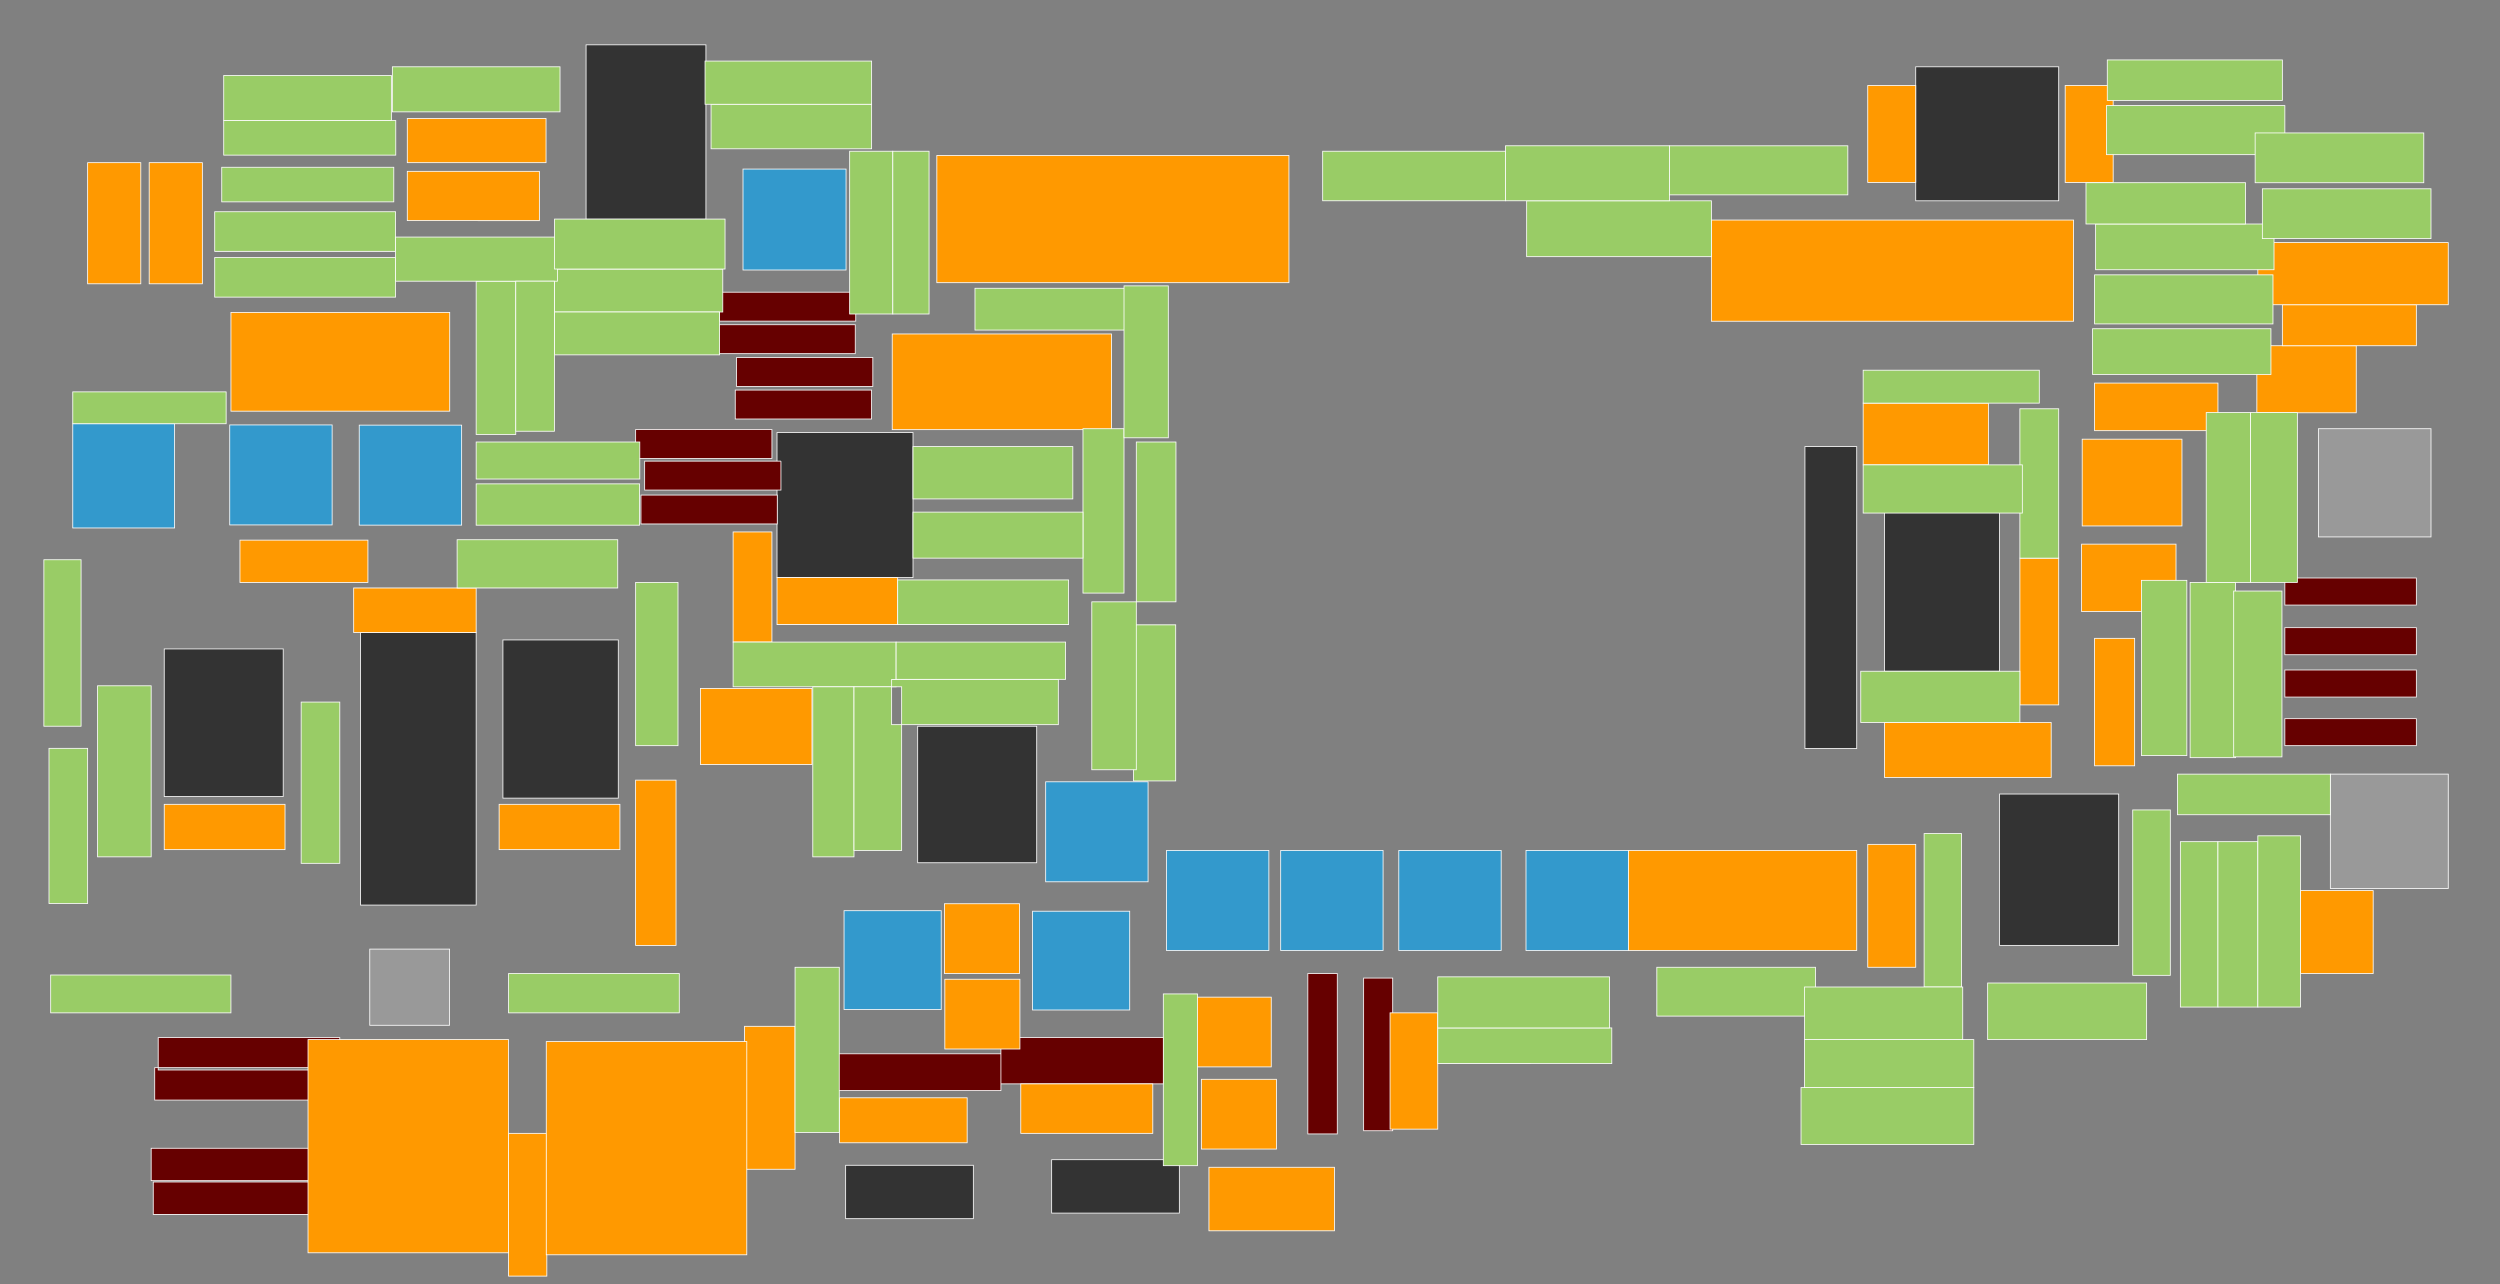 <?xml version="1.0" encoding="utf-8"?>
<!-- Generator: Adobe Illustrator 16.0.0, SVG Export Plug-In . SVG Version: 6.00 Build 0)  -->
<!DOCTYPE svg PUBLIC "-//W3C//DTD SVG 1.1//EN" "http://www.w3.org/Graphics/SVG/1.1/DTD/svg11.dtd">
<svg version="1.1" id="Parts" xmlns="http://www.w3.org/2000/svg" xmlns:xlink="http://www.w3.org/1999/xlink" x="0px" y="0px"
	 width="3113px" height="1599px" viewBox="0 0 3113 1599" enable-background="new 0 0 3113 1599" xml:space="preserve">
<rect x="0" y="0" width="3113" height="1599" fill="#808080" stroke="none"/>
<g id="Transistors">
	
		<rect id="NTE128" x="2886.89" y="533.84" fill="#999999" stroke="#FFFFFF" stroke-miterlimit="10" width="140.19" height="134.74"/>
	<rect id="NTE129" x="2901.75" y="963.92" fill="#999999" stroke="#FFFFFF" stroke-miterlimit="10" width="146.82" height="142.4"/>
	<rect id="BC550C" x="460.43" y="1181.82" fill="#999999" stroke="#FFFFFF" stroke-miterlimit="10" width="99.32" height="94.858"/>
</g>
<g id="ICs">
	
		<rect id="NE5534" x="2346.47" y="637.68" fill="#333333" stroke="#FFFFFF" stroke-miterlimit="10" width="143.39" height="198.142"/>
	<rect id="NTE929" x="448.98" y="787.6" fill="#333333" stroke="#FFFFFF" stroke-miterlimit="10" width="143.93" height="339.41"/>
	<path id="LM301" fill="#333333" stroke="#FFFFFF" stroke-miterlimit="10" d="M352.65,991.84H204.5V808.08h148.15V991.84z
		 M769.89,796.86H626.24V993.84H769.89V796.86z M2563.5,83.15h-178.03V250h178.03V83.15z"/>
	<rect id="TL071" x="1142.71" y="904.3" fill="#333333" stroke="#FFFFFF" stroke-miterlimit="10" width="148.21" height="170"/>
	<rect id="LM337" x="1309.52" y="1444.05" fill="#333333" stroke="#FFFFFF" stroke-miterlimit="10" width="159" height="66.5"/>
	<rect id="LM317" x="1053" y="1451" fill="#333333" stroke="#FFFFFF" stroke-miterlimit="10" width="159" height="66.5"/>
	<rect id="_4558" x="967.54" y="538.57" fill="#333333" stroke="#FFFFFF" stroke-miterlimit="10" width="169.33" height="180.68"/>
	<path id="TL082" fill="#333333" stroke="#FFFFFF" stroke-miterlimit="10" d="M2489.86,988.73h148.33v188.47h-148.33V988.73z
		 M879.01,55.82H729.77V273h149.24V55.82z"/>
	
		<rect id="THAT_2180_VCA" x="2247.51" y="556.1" fill="#333333" stroke="#FFFFFF" stroke-miterlimit="10" width="64.49" height="375.92"/>
</g>
<g id="Diodes">
	<path id="_1N4148" fill="#660000" stroke="#FFFFFF" stroke-miterlimit="10" d="M2845.09,719.75h163.74v33.65h-163.74V719.75z
		 M2845.09,815.24h163.74v-33.65h-163.74V815.24z M2845.09,867.97h163.74V834.32h-163.74V867.97z M2845.09,928.54h163.74v-33.65
		h-163.74V928.54z M961.21,534.84H791.5v36.01h169.71V534.84z M972.44,574.21H802.72v36.01h169.71v-36.01H972.44z M967.88,616.43
		H798.16v36.012h169.71L967.88,616.43L967.88,616.43z M1085.24,485.73H915.53v36.01h169.71V485.73z M1086.83,445.22H917.12v36.012
		h169.71V445.22z M1064.96,404.37H895.25v36.01h169.71V404.37z M1065.59,363.85H895.87v36.01h169.71L1065.59,363.85L1065.59,363.85z
		"/>
	<path id="_1N4007" fill="#660000" stroke="#FFFFFF" stroke-miterlimit="10" d="M423.1,1332.35H197V1292h226.1V1332.35z
		 M418.75,1329.42h-226.1v40.35h226.1V1329.42z M414.34,1429.82h-226.1v40.35h226.1V1429.82z M416.93,1471.86h-226.1v40.35h226.1
		V1471.86z M1449,1292h-202.66v57.6H1449V1292z M1246.34,1312.18H1034V1358h212.34V1312.18z M1665.18,1212.21h-36.67V1412h36.67
		V1212.21z M1734.189,1217.9H1698V1408h36.189V1217.9z"/>
</g>
<g id="Trimmers">
	<path id="_5K_Trimmer" fill="#3399CC" stroke="#FFFFFF" stroke-miterlimit="10" d="M1172,1257h-121v-123h121V1257z
		 M1406.71,1134.64h-121v123h121V1134.64z"/>
	<path id="_50K_Trimmer" fill="#3399CC" stroke="#FFFFFF" stroke-miterlimit="10" d="M1580,1183.5h-127.5V1059H1580V1183.5z
		 M1722.21,1059h-127.5v124.5h127.5V1059z M1869.27,1059h-127.5v124.5h127.5V1059z M2027.67,1059h-127.5v124.5h127.5V1059z
		 M1429.58,973.53h-127.5v124.5h127.5V973.53z M574.82,529.39h-127.5v124.5h127.5V529.39z M413.56,529.16h-127.5v124.5h127.5V529.16
		z M1053.5,210.51H925.19V336.2h128.31V210.51z"/>
	
		<rect id="_500K_Trimmer" x="90.61" y="527.61" fill="#3399CC" stroke="#FFFFFF" stroke-miterlimit="10" width="126.81" height="129.81"/>
</g>
<g id="Capacitors">
	<g id="Tantalum">
		<rect id="_22uf" x="872.18" y="857.21" fill="#FF9900" stroke="#FFFFFF" stroke-miterlimit="10" width="138.892" height="94.79"/>
	</g>
	<g id="Film">
		<rect id="_0.47uF" x="2027.67" y="1059" fill="#FF9900" stroke="#FFFFFF" stroke-miterlimit="10" width="284.33" height="124.5"/>
		
			<rect id="_1.8uF" x="1166.55" y="193.58" fill="#FF9900" stroke="#FFFFFF" stroke-miterlimit="10" width="438.45" height="158.42"/>
		<rect id="_0.33uF" x="287.57" y="389" fill="#FF9900" stroke="#FFFFFF" stroke-miterlimit="10" width="272.42" height="123"/>
		<path id="_100nF" fill="#FF9900" stroke="#FFFFFF" stroke-miterlimit="10" d="M1661.67,1532.6h-156.3v-79.108h156.3V1532.6z
			 M680.92,1411.25h-47.68v177.76h47.68V1411.25z M990,1277.96h-62.91v178.021H990V1277.96z M1204.311,1366.97h-158.869V1423
			h158.869V1366.97z M1435.46,1349.66h-164.4v61.59h164.4V1349.66z M1730.89,1406.02h59.4V1261.2h-59.4V1406.02z"/>
		<rect id="_0.01uF" x="1111" y="415.85" fill="#FF9900" stroke="#FFFFFF" stroke-miterlimit="10" width="273" height="119.15"/>
		<path id="_1nF" fill="#FF9900" stroke="#FFFFFF" stroke-miterlimit="10" d="M791.46,971.41h50.34v205.79h-50.34V971.41z
			 M175.33,202.56h-66.2v150.8h66.2V202.56z M251.97,202.56h-66.2v150.8h66.2V202.56z M2761.79,476.97h-153.62v59.33h153.62V476.97z
			 M2608.17,953.54h49.89V794.86h-49.89V953.54z M679.92,147.5H507.16v55.06h172.76V147.5z M671.64,213.31H507.16v61.42H671.64
			V213.31z"/>
	</g>
	<g id="Electrolytic">
		
			<rect id="_1uF_50v" x="2592.75" y="546.87" fill="#FF9900" stroke="#FFFFFF" stroke-miterlimit="10" width="124.24" height="108.05"/>
		<rect id="_4.7uF_25v" x="2131.02" y="274" fill="#FF9900" stroke="#FFFFFF" stroke-miterlimit="10" width="450.98" height="126"/>
		<path id="_10uF_25v" fill="#FF9900" stroke="#FFFFFF" stroke-miterlimit="10" d="M1589.45,1430.811h-93.5v-86.869h93.5V1430.811z
			 M1582.95,1241.64h-93.5v86.87h93.5V1241.64z M1270,1219.35h-93.5v86.87h93.5V1219.35z M1269.49,1125.34h-93.5v86.87h93.5V1125.34
			z"/>
		<path id="_22uF_16v" fill="#FF9900" stroke="#FFFFFF" stroke-miterlimit="10" d="M2955.08,1212.21h-90.561V1108.98h90.561V1212.21
			z M2709.561,677.59H2592v83.91h117.561V677.59z M2810.23,514H2934v-83.52h-123.77V514z"/>
		<path id="_1000uF_50v" fill="#FF9900" stroke="#FFFFFF" stroke-miterlimit="10" d="M633.24,1559.97H383.55V1294.5h249.69V1559.97z
			 M929.9,1296.97H680.21v265.47H929.9V1296.97z"/>
	</g>
	<g id="Ceramic">
		<path id="_150pf" fill="#FF9900" stroke="#FFFFFF" stroke-miterlimit="10" d="M3008.83,430.48H2842V379.46h166.83V430.48z
			 M592.91,732.14H440.4v55.46h152.51V732.14z"/>
		<path id="_100pf" fill="#FF9900" stroke="#FFFFFF" stroke-miterlimit="10" d="M961.21,799.5h-48.35V662.35h48.35V799.5z
			 M1117.78,719.25H967.54v58.46h150.24V719.25z M2476,578.83h-156V502.02h156V578.83z M2811.45,379.46h237.12v-77.35h-237.121
			L2811.45,379.46L2811.45,379.46z M2554.13,899.62h-207.66V968h207.66V899.62z"/>
		<rect id="_27pf" x="2515.16" y="695" fill="#FF9900" stroke="#FFFFFF" stroke-miterlimit="10" width="48.34" height="182.75"/>
		<rect id="_22pf" x="2325.72" y="1051.4" fill="#FF9900" stroke="#FFFFFF" stroke-miterlimit="10" width="59.75" height="153.05"/>
		<rect id="_15pf" x="621.51" y="1001.54" fill="#FF9900" stroke="#FFFFFF" stroke-miterlimit="10" width="150.41" height="56.42"/>
		<path id="_10pF" fill="#FF9900" stroke="#FFFFFF" stroke-miterlimit="10" d="M458.14,725.24H298.79v-52.67h159.35V725.24z
			 M2631.311,106.47h-59.75v120.69h59.75V106.47z M2385.47,106.47h-59.75v120.69h59.75V106.47z"/>
		<rect id="_5pf" x="204.5" y="1001.54" fill="#FF9900" stroke="#FFFFFF" stroke-miterlimit="10" width="150.41" height="56.42"/>
	</g>
</g>
<g id="Resistors">
	<path id="_4K7" fill="#99CC66" stroke="#FFFFFF" stroke-miterlimit="10" d="M109.13,1125H61V931.86h48.13V1125z M1115.84,799.5
		H912.86v55.71h202.979L1115.84,799.5L1115.84,799.5z M2761.79,1048.05H2715V1254h46.79V1048.05z M2702.46,1008.5h-46.79v205.95
		h46.79V1008.5z M1085.34,129.83H885.4v55.43h199.938L1085.34,129.83L1085.34,129.83z"/>
	<path id="_120R" fill="#99CC66" stroke="#FFFFFF" stroke-miterlimit="10" d="M1491.09,1451.5h-42.53v-213.87h42.53V1451.5z
		 M1045.061,1204.45H990v205.729h55.061V1204.45z"/>
	<path id="_1K5" fill="#99CC66" stroke="#FFFFFF" stroke-miterlimit="10" d="M1063.4,1066.96h-51.33V855.21h51.33V1066.96z
		 M1399.62,533.84h-51.11v204.68h51.11V533.84z M796.36,602.5H592.91v51.45h203.45V602.5z"/>
	<path id="_100K" fill="#99CC66" stroke="#FFFFFF" stroke-miterlimit="10" d="M1063.4,855.21h59.33V1059h-59.33V855.21z
		 M1317.82,846.03H1110.26v56.3h207.562L1317.82,846.03L1317.82,846.03z M1463.98,778.04h-52.592v194.38h52.592V778.04z
		 M423.11,874.18H375V1075h48.11V874.18z M769.21,672.04H569.2v60.1h200.01V672.04z M2672.98,1224H2475.02v70.5h197.961V1224
		L2672.98,1224z M2860.68,513.74h-58.42v211.5h58.42V513.74z M1420.189,358.94H1214.04v52.08h206.149V358.94L1420.189,358.94z"/>
	
		<rect id="_3K3_or_10K" x="1359.5" y="749.4" fill="#99CC66" stroke="#FFFFFF" stroke-miterlimit="10" width="55.42" height="209.1"/>
	<path id="_22K1" fill="#99CC66" stroke="#FFFFFF" stroke-miterlimit="10" d="M2608.17,342.24h222.13v61.1h-222.13V342.24z
		 M2622.96,192.58h222.13v-61.1h-222.13V192.58z"/>
	<path id="_22R" fill="#99CC66" stroke="#FFFFFF" stroke-miterlimit="10" d="M2727.13,943.42h56.56V725.24h-56.56V943.42z
		 M2666.5,722.62h56.561V940.8H2666.5V722.62z M2624,74.63h218V125h-218V74.63z"/>
	<rect id="_51R" x="2317" y="835.82" fill="#99CC66" stroke="#FFFFFF" stroke-miterlimit="10" width="198.16" height="63.8"/>
	<rect id="_133K" x="1136.87" y="637.68" fill="#99CC66" stroke="#FFFFFF" stroke-miterlimit="10" width="211.64" height="57.32"/>
	<rect id="_523K" x="1647" y="188.31" fill="#99CC66" stroke="#FFFFFF" stroke-miterlimit="10" width="227.64" height="61.69"/>
	<path id="_2K2" fill="#99CC66" stroke="#FFFFFF" stroke-miterlimit="10" d="M2605.64,409.31h222.13v57h-222.129L2605.64,409.31
		L2605.64,409.31z M2609.46,335.9h222.13v-57h-222.13V335.9z M487.34,93.97H278.58v56.12h208.75L487.34,93.97L487.34,93.97z
		 M697.33,83.15H488.58v56.12h208.75V83.15L697.33,83.15z M2901.75,1014.54h-190.4v-50.62h190.4V1014.54z M2811.45,1048.061h-49.66
		V1254h49.66V1048.061z"/>
	<path id="_20K" fill="#99CC66" stroke="#FFFFFF" stroke-miterlimit="10" d="M2442.51,1229H2395.9v-190.99h46.608L2442.51,1229
		L2442.51,1229z M2131.02,250H1901v69.61h230.02V250z M492.81,150.09H278.58v43.11H492.81V150.09z M490.34,208.29v43.11H276.11
		v-43.11H490.34L490.34,208.29z M2457.79,1425.11h-215.16v-70.91h215.16V1425.11z"/>
	<path id="_2K4" fill="#99CC66" stroke="#FFFFFF" stroke-miterlimit="10" d="M2796.11,278.9h-198.65v-51.4h198.65V278.9z
		 M1111.72,188.31H1058V391h53.72V188.31z"/>
	<path id="_100R" fill="#99CC66" stroke="#FFFFFF" stroke-miterlimit="10" d="M2747.189,513.74h55.069v211.5h-55.069V513.74z
		 M2078.8,181.52h-204.16V250h204.16V181.52z"/>
	<path id="_5K6_" fill="#99CC66" stroke="#FFFFFF" stroke-miterlimit="10" d="M2864.52,1254h-53.068v-213.25h53.068V1254z
		 M2781.39,942.49h60.11V735.95h-60.11V942.49z"/>
	<rect id="_200K" x="2247" y="1294.5" fill="#99CC66" stroke="#FFFFFF" stroke-miterlimit="10" width="210.79" height="59.7"/>
	<rect id="_90K9" x="2063.08" y="1204.45" fill="#99CC66" stroke="#FFFFFF" stroke-miterlimit="10" width="197.54" height="60.81"/>
	<rect id="_5K1" x="2515.16" y="509.02" fill="#99CC66" stroke="#FFFFFF" stroke-miterlimit="10" width="48.34" height="185.98"/>
	<path id="_909K" fill="#99CC66" stroke="#FFFFFF" stroke-miterlimit="10" d="M281.59,527.61H90.61V487.93h190.98V527.61z M900,335
		H690.5v53.5H900V335z"/>
	<rect id="_7K5" x="1111.72" y="188.31" fill="#99CC66" stroke="#FFFFFF" stroke-miterlimit="10" width="45.15" height="202.69"/>
	<path id="_10K" fill="#99CC66" stroke="#FFFFFF" stroke-miterlimit="10" d="M1454.78,545.15h-55.16V355.99h55.16V545.15z
		 M2817.09,297.08h209.99v-62.01h-209.99V297.08z M2808.11,165.49H3018.1v62.01H2808.11V165.49z M2078.8,181.52h222.12v61.14H2078.8
		V181.52z M877.91,76.02h207.43v53.81H877.91V76.02z M267.36,320.68h225.16V370H267.36V320.68z M267.36,263.68h225.16V313H267.36
		V263.68z M1326.84,845.94h-211V799.5h211V845.94z"/>
	<path id="_1M5" fill="#99CC66" stroke="#FFFFFF" stroke-miterlimit="10" d="M592.91,350.13h49.3V541h-49.3V350.13z M2007,1280
		h-216.71v44.35H2007V1280z"/>
	<path id="_1K" fill="#99CC66" stroke="#FFFFFF" stroke-miterlimit="10" d="M492.52,295.22H694.07v54.91H492.52V295.22z
		 M690.5,441.88H896V388.5H690.5V441.88z M2247,1294.5h196.98V1229H2247V1294.5z M2518.21,578.83H2320v60.01h198.21V578.83z
		 M845.85,1212.21H633.24v48.99H845.85V1212.21z M1335.88,556.1h-199.01v65.15h199.01V556.1z M1330.59,722.15h-212.81v55.56h212.81
		V722.15L1330.59,722.15z M2539.33,461H2320v41.02h219.33V461z"/>
	<rect id="_3K02" x="121.46" y="853.95" fill="#99CC66" stroke="#FFFFFF" stroke-miterlimit="10" width="66.78" height="213.01"/>
	<rect id="_6K04" x="54.63" y="697" fill="#99CC66" stroke="#FFFFFF" stroke-miterlimit="10" width="46.33" height="207.29"/>
	<rect id="_1M29" x="1790.29" y="1216.38" fill="#99CC66" stroke="#FFFFFF" stroke-miterlimit="10" width="213.85" height="63.62"/>
	<rect id="_5K49" x="690.5" y="272.79" fill="#99CC66" stroke="#FFFFFF" stroke-miterlimit="10" width="212.32" height="62.21"/>
	<rect id="_23K2" x="592.91" y="550.38" fill="#99CC66" stroke="#FFFFFF" stroke-miterlimit="10" width="203.75" height="46.12"/>
	<rect id="_390K" x="642.21" y="350.13" fill="#99CC66" stroke="#FFFFFF" stroke-miterlimit="10" width="48.12" height="186.86"/>
	<rect id="_270R" x="1414.92" y="550.38" fill="#99CC66" stroke="#FFFFFF" stroke-miterlimit="10" width="49.38" height="199.021"/>
	<path id="_22M_" fill="#99CC66" stroke="#FFFFFF" stroke-miterlimit="10" d="M287.56,1214.061H63.1v47.141h224.47L287.56,1214.061
		L287.56,1214.061z M844.25,928.54H791.5v-203.3h52.75V928.54z"/>
</g>
</svg>
